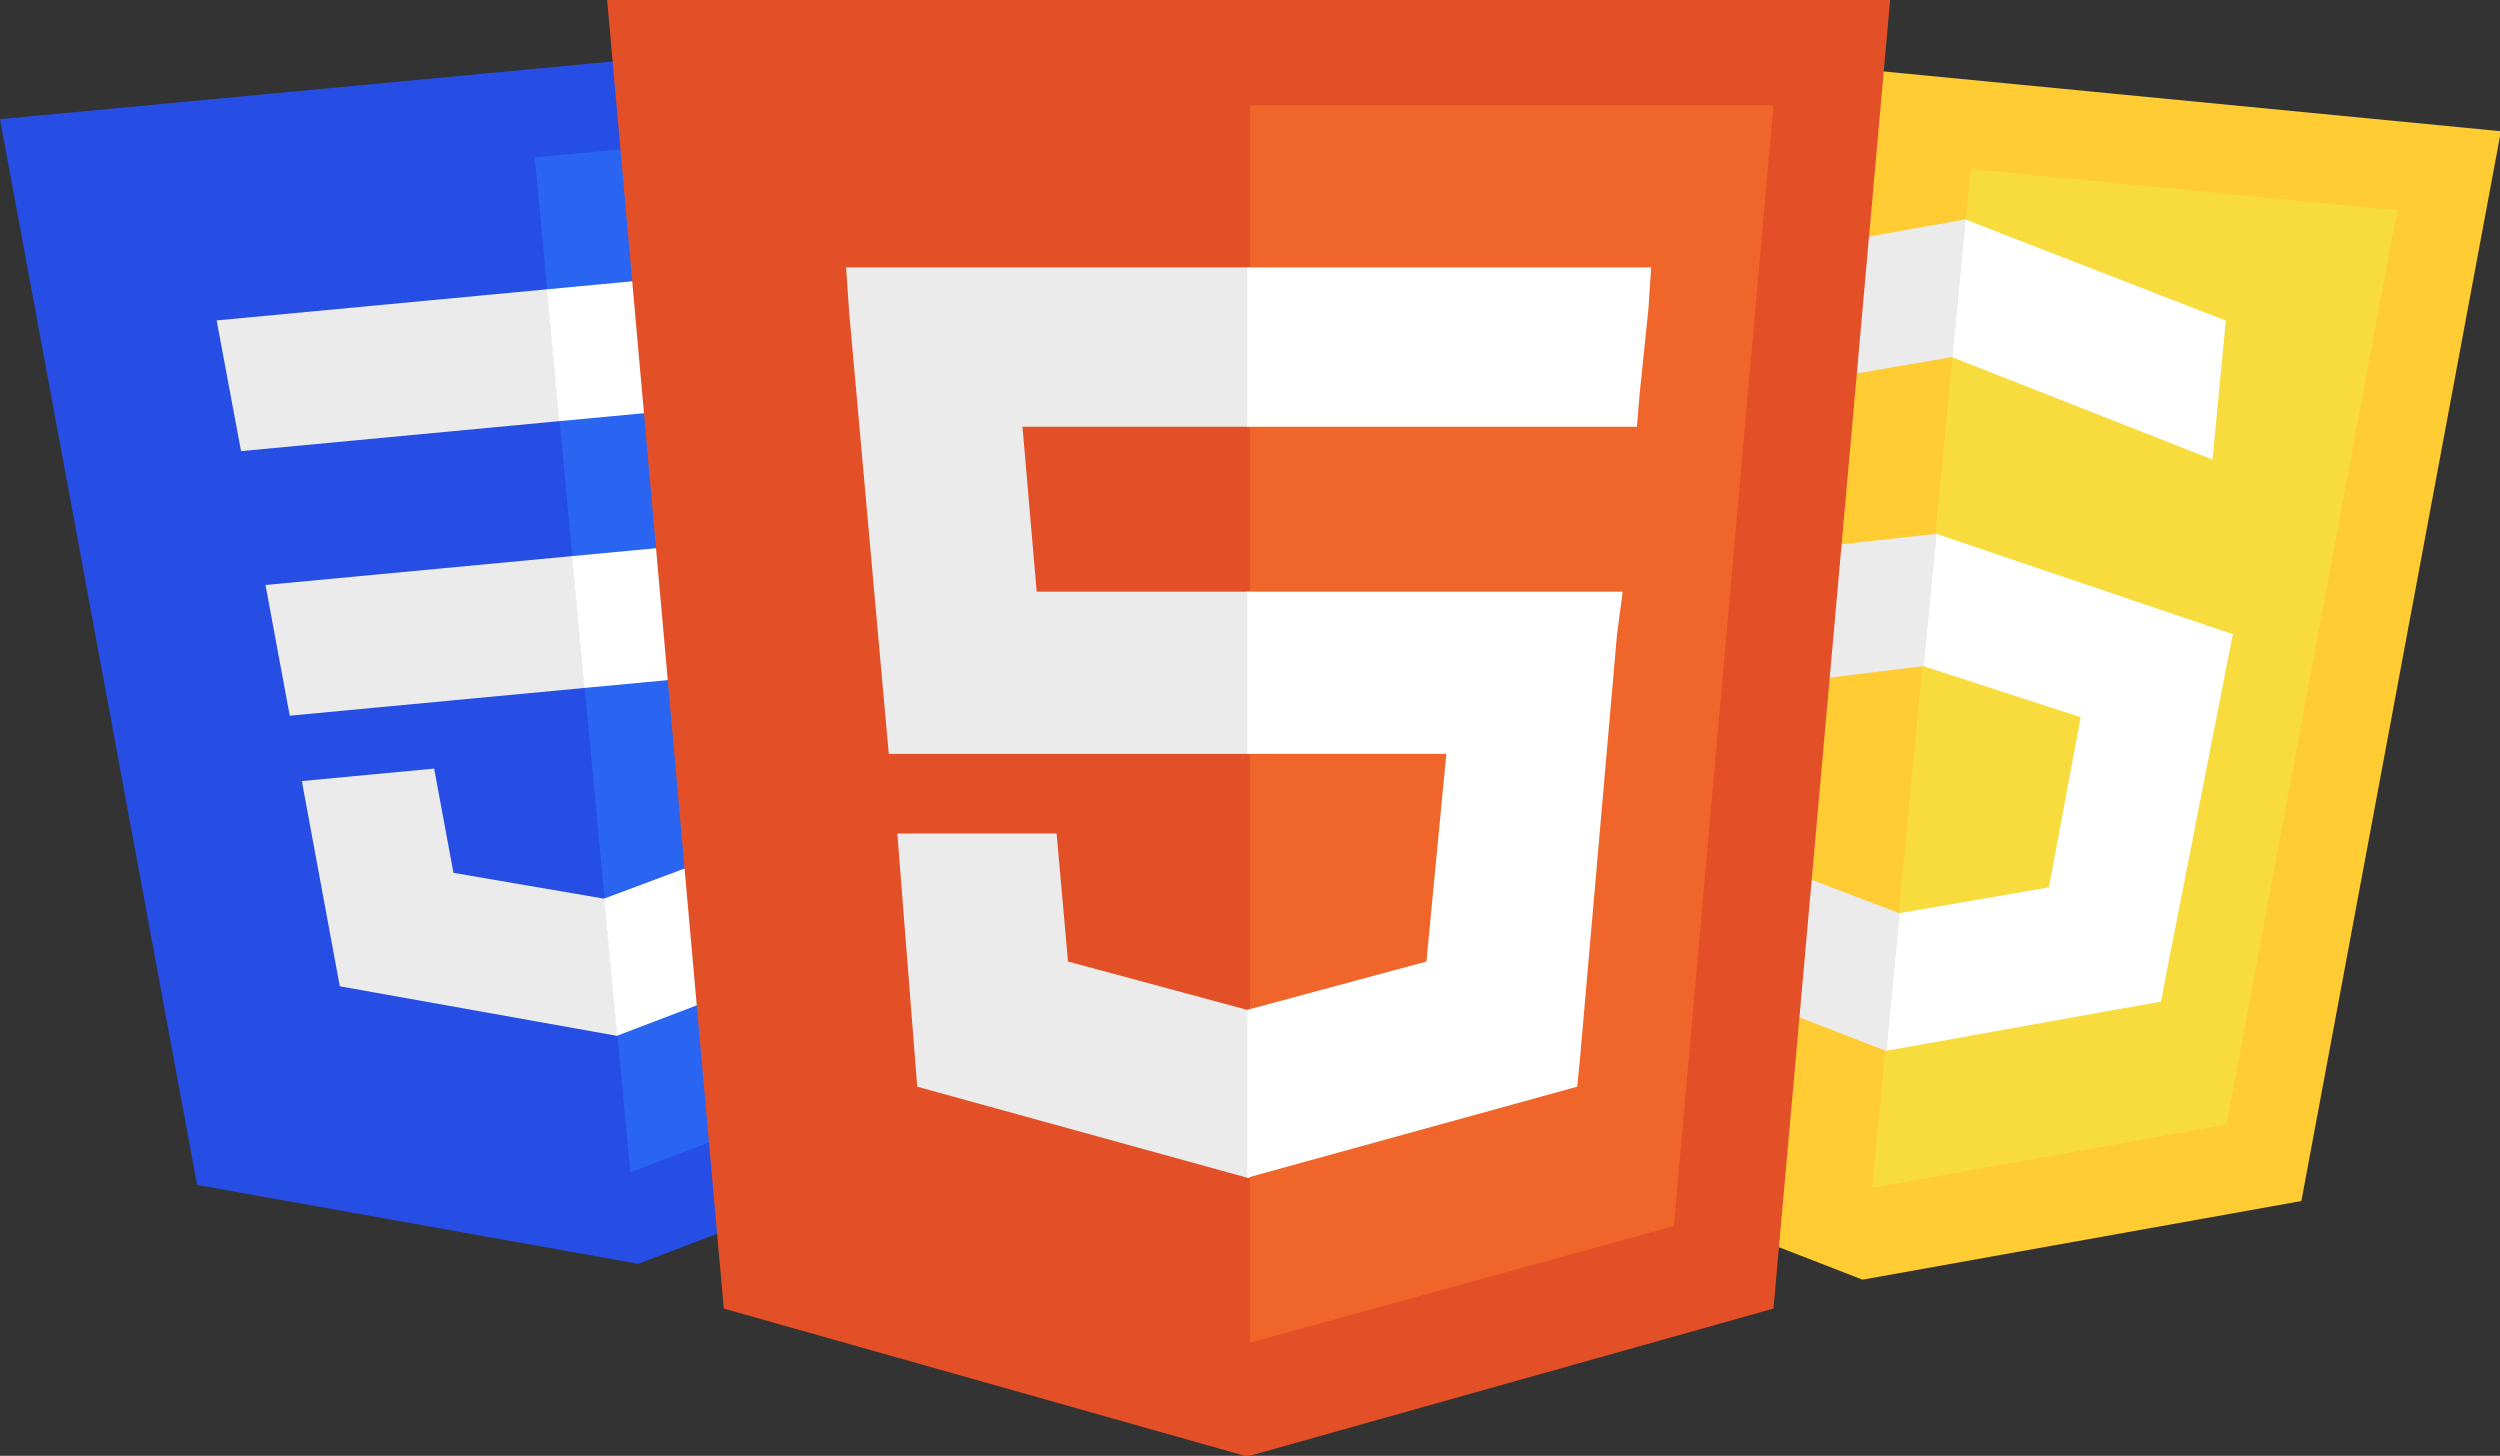 <?xml version="1.0"?>
<svg width="747" height="435" xmlns="http://www.w3.org/2000/svg" xmlns:svg="http://www.w3.org/2000/svg">
 <rect width="100%" height="100%" fill="#333333" stroke="none"/>
 <!-- PHP icon at the back, much smaller and just above HTML -->
 <!-- CSS icon far left and high behind HTML -->
 <!-- JS icon far right and high, visible behind HTML -->
 <!-- HTML icon center, in front -->
 <g class="layer">
  <title>Layer 1</title>
  <g id="css-icon" transform="rotate(-5.38 174.117 199.2) matrix(0.7 0 0 0.7 0 0)">
   <path d="m64.1,489.39l-41.09,-460.82l451.46,0l-41.13,460.75l-184.88,51.25l-184.36,-51.18z" fill="#264de4" id="svg_7"/>
   <path d="m398.13,459.98l35.15,-393.73l-184.54,0l0,435.14l149.39,-41.41z" fill="#2965f1" id="svg_8"/>
   <path d="m117.2,237.16l5.07,56.52l126.47,0l0,-56.52l-131.54,0zm-5.04,-57.87l136.58,0l0,-56.52l-141.72,0l5.14,56.52zm136.58,204.65l-0.25,0.07l-62.94,-17l-4.03,-45.07l-56.73,0l7.92,88.74l115.77,32.14l0.26,-0.08l0,-58.8z" fill="#ebebeb" id="svg_9"/>
   <path d="m248.55,237.16l0,56.52l69.59,0l-6.56,73.3l-63.04,17.01l0,58.8l115.87,-32.11l0.85,-9.55l13.28,-148.79l1.38,-15.18l10.2,-114.39l-141.57,0l0,56.52l79.63,0l-5.14,57.87l-74.49,0z" fill="#fff" id="svg_10"/>
  </g>
  <g id="js-icon" transform="rotate(5.532 574.025 203.345) matrix(1.053 0 0 1.067 -28.742 -33.476)">
   <polygon fill="#ffcc33" id="svg_11" points="572.261,390.53 450.788,356.809 423.718,53.189 721.168,53.189 694.07,356.76 "/>
   <polygon fill="#f8dc3d" id="svg_12" points="572.443,364.717 670.871,337.43 694.029,78.014 572.443,78.014 "/>
   <g id="svg_13">
    <polygon fill="#ffffff" id="svg_14" points="572.648,287.364 572.648,326.106 648.988,304.948 649.546,298.657 659.204,200.623 572.648,180.623 572.648,217.86 618.501,227.86 614.179,276.153 "/>
    <polygon fill="#ffffff" id="svg_15" points="648.644,113.389 572.304,92.231 572.304,130.973 648.685,152.491 "/>
   </g>
   <g id="svg_16">
    <polygon fill="#ebebeb" id="svg_17" points="572.433,131.005 572.433,92.261 572.261,92.213 495.982,113.389 486.142,190.623 486.124,190.623 486.13,190.702 486.124,190.757 486.136,190.757 489.445,227.86 489.626,227.86 496.325,304.948 572.605,326.124 572.777,326.075 572.777,287.331 572.613,287.378 531.14,276.178 526.995,227.86 572.777,217.86 572.777,180.623 524.521,190.623 530.796,142.158 572.269,130.959 "/>
   </g>
  </g>
  <g id="html-icon" transform="matrix(0.85 0 0 0.85 0 0)">
   <path d="m254.43,460l-41,-460l451,0l-41,460l-185,52" fill="#E34F26" id="svg_18"/>
   <path d="m439.43,472l149,-41l35,-394l-184,0" fill="#EF652A" id="svg_19"/>
   <path d="m439.43,208l-75,0l-5,-58l80,0l0,-56l-1,0l-141,0l1,15l14,156l127,0l0,-57zm0,147l-1,0l-63,-17l-4,-45l-30,0l-26,0l7,89l116,32l1,0l0,-59z" fill="#EBEBEB" id="svg_20"/>
   <path d="m438.43,208l0,57l70,0l-7,73l-63,17l0,59l116,-32l1,-10l13,-149l2,-15l-16,0l-116,0zm0,-114l0,35l0,21l0,0l137,0l0,0l0,0l1,-12l3,-29l1,-15l-142,0z" fill="#FFF" id="svg_21"/>
  </g>
 </g>
</svg>